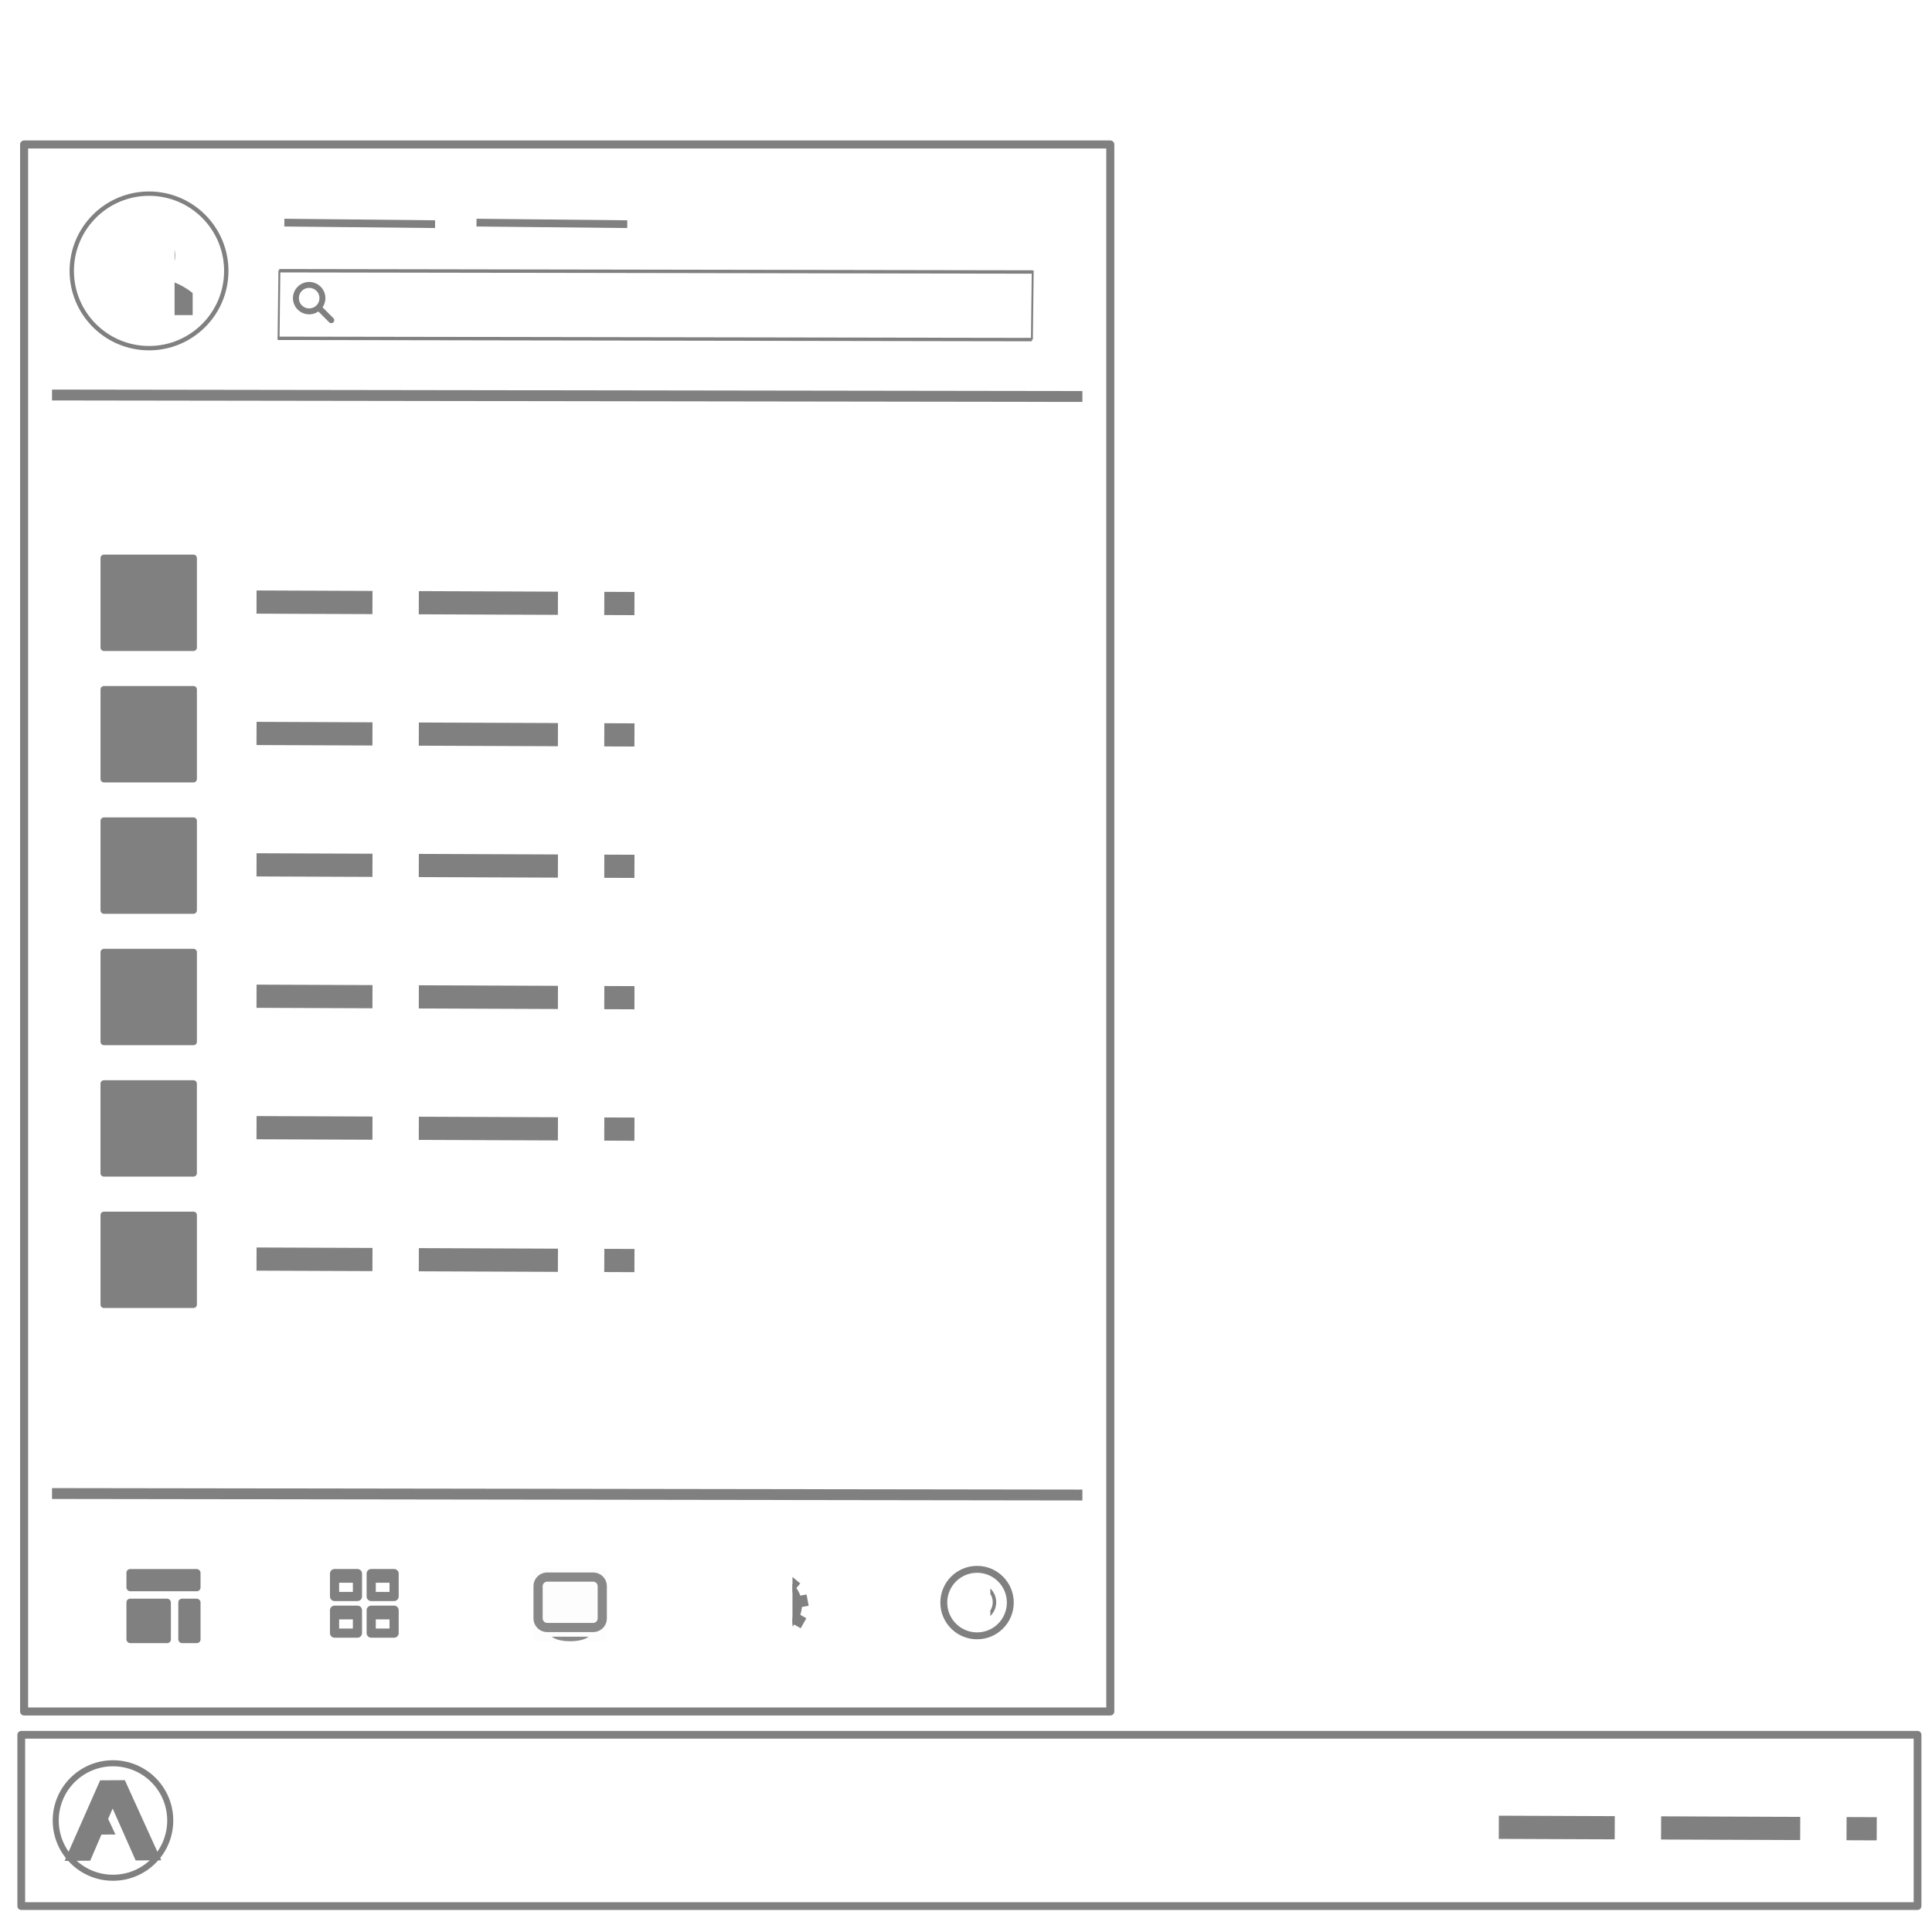 <svg xmlns="http://www.w3.org/2000/svg" xmlns:svg="http://www.w3.org/2000/svg" xmlns:xlink="http://www.w3.org/1999/xlink" id="svg8" width="250" height="250" version="1.1" viewBox="0 0 66.146 66.146"><defs id="defs2"><symbol id="symbol25879"><title id="title25873">Edit Find</title><path id="path25875" d="m 1.722,0.272 c -0.801,0 -1.458,0.656 -1.458,1.456 0,0.801 0.657,1.457 1.458,1.457 0.802,0 1.458,-0.656 1.458,-1.457 0,-0.8 -0.656,-1.456 -1.458,-1.456 z m 0,0.532 c 0.515,0 0.926,0.41 0.926,0.924 0,0.515 -0.411,0.925 -0.926,0.925 -0.515,0 -0.926,-0.41 -0.926,-0.925 0,-0.514 0.411,-0.924 0.926,-0.924 z" style="stroke-width:.265"/><path id="path25877" d="M 2.596,2.389 A 0.265,0.265 0 0 0 2.464,2.844 L 3.522,3.903 A 0.266,0.266 0 1 0 3.894,3.522 L 2.836,2.464 A 0.265,0.265 0 0 0 2.596,2.39 Z" style="stroke-width:.265"/></symbol><symbol id="address-book-app-symbolic"><title id="title11276">address-book-app-symbolic</title><g id="g4845" transform="matrix(0,-1,-1,0,98.823,136.659)" style="display:inline"><g id="g4778" transform="matrix(-1,0,0,1,152.385,-161.66)"><g id="g4780" transform="matrix(-1,0,0,1,152.4,161.66)" style="display:inline"><rect id="rect4120" width="23.813" height="23.813" x="-114.3" y="92.965" transform="scale(-1,1)" style="color:#000;display:inline;overflow:visible;visibility:visible;fill:none;stroke:none;stroke-width:1.058;marker:none;enable-background:accumulate"/><path id="path4122" d="m 99.973,99.316 c -1.058,0.732 -1.975,1.529 -2.759,2.289 v -0.003 c -1.374,1.391 -3.015,3.262 -3.015,3.262 0,0 1.612,1.983 3.013,3.274 v -0.003 c 0.783,0.759 1.698,1.555 2.754,2.287 -0.012,0.033 -0.023,0.066 -0.036,0.099 -0.668,1.762 -1.557,3.319 -2.666,4.669 h -5.199 v -7.305 -0.009 -6.009 -7.314 h 5.199 c 1.109,1.35 1.998,2.899 2.666,4.647 0.015,0.039 0.027,0.078 0.042,0.117 z" style="font-style:normal;font-variant:normal;font-weight:400;font-stretch:normal;font-size:15.003px;line-height:125%;font-family:Ubuntu;-inkscape-font-specification:Ubuntu;text-align:center;letter-spacing:0;word-spacing:0;writing-mode:lr-tb;text-anchor:middle;fill:gray;fill-opacity:1;stroke:none;stroke-width:.265"/><path style="font-style:normal;font-variant:normal;font-weight:400;font-stretch:normal;font-size:121.63px;line-height:125%;font-family:Ubuntu;-inkscape-font-specification:Ubuntu;text-align:center;letter-spacing:0;word-spacing:0;writing-mode:lr-tb;text-anchor:middle;fill:gray;fill-opacity:1;stroke:none;stroke-width:.265" id="path4124" d="m 112.704,104.871 c -1.4e-4,1.634 -0.69,3.213 -1.906,4.368 -1.217,1.155 -2.88,1.809 -4.6,1.809 h -0.005 c -0.662,-0.003 -1.424,-0.062 -2.197,-0.374 -2.015,-0.814 -3.58,-2.033 -4.79,-3.147 v 0.002 c -0.352,-0.308 -0.708,-0.658 -1.052,-1.008 v -3.26 c 0.346,-0.354 0.705,-0.715 1.054,-1.051 v 0.003 c 1.209,-1.114 2.773,-2.333 4.787,-3.146 0.773,-0.312 1.535,-0.372 2.197,-0.374 h 0.005 c 1.72,0 3.383,0.655 4.6,1.81 1.216,1.155 1.906,2.734 1.906,4.368 v 5.3e-4 z"/></g></g></g></symbol><symbol id="system-shutdown"><title id="title19268">system-shutdown</title><g id="g4139"><rect id="rect4198-4-6" width="23.813" height="23.813" x="-17.954" y="22.359" style="color:#000;display:inline;overflow:visible;visibility:visible;fill:none;stroke:none;stroke-width:1.984;marker:none;enable-background:accumulate"/><rect id="rect3049-3-4" width="23.813" height="23.813" x="-5.859" y="22.359" transform="scale(-1,1)" style="color:#000;display:inline;overflow:visible;visibility:visible;fill:none;stroke:none;stroke-width:1.587;marker:none;enable-background:accumulate"/><path id="rect4747-4-9" d="m -6.841,24.211 1.587,-0.265 v 8.731 h -1.588 z" style="color:#000;display:inline;overflow:visible;visibility:visible;fill:gray;fill-opacity:1;stroke:none;stroke-width:2.381;marker:none;enable-background:accumulate"/><path style="color:#000;display:inline;overflow:visible;visibility:visible;fill:none;stroke:gray;stroke-width:1.588;stroke-linecap:butt;stroke-linejoin:round;stroke-miterlimit:4;stroke-dasharray:none;stroke-dashoffset:0;stroke-opacity:1;marker:none;enable-background:accumulate" id="path4145-6" d="m -2.079,27.391 a 7.937,7.937 0 0 1 3.698,8.928 7.937,7.937 0 0 1 -7.667,5.883 7.937,7.937 0 0 1 -7.667,-5.883 7.937,7.937 0 0 1 3.698,-8.928"/></g></symbol><symbol id="settings"><title id="title18384">settings</title><g id="g4845-845" transform="matrix(0,-1,-1,0,98.823,136.659)" style="display:inline"><g id="g5449" transform="matrix(0,-1,-1,0,940.425,162.815)"><rect style="color:#000;display:inline;overflow:visible;visibility:visible;opacity:.05;fill:none;stroke:none;stroke-width:.529;marker:none;enable-background:accumulate" id="rect5415" width="23.813" height="23.813" x="826.125" y="46.037" transform="matrix(0,1,1,0,0,0)"/><ellipse style="color:#000;display:inline;overflow:visible;visibility:visible;fill:none;stroke:gray;stroke-width:3.175;stroke-miterlimit:4;stroke-dasharray:none;marker:none;enable-background:accumulate" id="path5417" cx="696.596" cy="-468.916" rx="7.674" ry="7.687" transform="matrix(-0.5,0.866,-0.866,-0.5,0,0)"/><path style="color:#000;display:inline;overflow:visible;visibility:visible;fill:gray;fill-opacity:1;fill-rule:nonzero;stroke:none;stroke-width:.529;marker:none;enable-background:accumulate" id="path4168" d="m 59.796,826.65 -3.704,0.553 v 3.692 h 3.704 v -4.245 z"/><path id="path4170-9" d="m 66.508,830.706 -2.853,-2.363 -2.543,3.031 2.838,2.381 2.558,-3.049 z" style="color:#000;display:inline;overflow:visible;visibility:visible;fill:gray;fill-opacity:1;fill-rule:nonzero;stroke:none;stroke-width:.529;marker:none;enable-background:accumulate"/><path style="color:#000;display:inline;overflow:visible;visibility:visible;fill:gray;fill-opacity:1;fill-rule:nonzero;stroke:none;stroke-width:.529;marker:none;enable-background:accumulate" id="path4172" d="m 69.213,837.925 -0.667,-3.644 -3.896,0.687 0.643,3.648 3.92,-0.691 z"/><path id="path4174" d="m 66.645,845.193 1.831,-3.22 -3.426,-1.978 -1.852,3.208 3.447,1.99 z" style="color:#000;display:inline;overflow:visible;visibility:visible;fill:gray;fill-opacity:1;fill-rule:nonzero;stroke:none;stroke-width:.529;marker:none;enable-background:accumulate"/><path style="color:#000;display:inline;overflow:visible;visibility:visible;fill:gray;fill-opacity:1;fill-rule:nonzero;stroke:none;stroke-width:.529;marker:none;enable-background:accumulate" id="path4176" d="m 60.005,849.111 3.473,-1.289 -1.353,-3.718 -3.481,1.267 1.361,3.74 z"/><path id="path4178" d="m 52.401,847.844 3.489,1.245 1.353,-3.718 -3.481,-1.267 -1.361,3.74 z" style="color:#000;display:inline;overflow:visible;visibility:visible;fill:gray;fill-opacity:1;fill-rule:nonzero;stroke:none;stroke-width:.529;marker:none;enable-background:accumulate"/><path style="color:#000;display:inline;overflow:visible;visibility:visible;fill:gray;fill-opacity:1;fill-rule:nonzero;stroke:none;stroke-width:.529;marker:none;enable-background:accumulate" id="path4180" d="m 47.391,841.986 1.873,3.196 3.426,-1.978 -1.852,-3.208 -3.447,1.99 z"/><path id="path4182" d="m 47.318,834.277 -0.62,3.652 3.896,0.687 0.643,-3.648 -3.92,-0.691 z" style="color:#000;display:inline;overflow:visible;visibility:visible;fill:gray;fill-opacity:1;fill-rule:nonzero;stroke:none;stroke-width:.529;marker:none;enable-background:accumulate"/><path style="color:#000;display:inline;overflow:visible;visibility:visible;fill:gray;fill-opacity:1;fill-rule:nonzero;stroke:none;stroke-width:.529;marker:none;enable-background:accumulate" id="path4184" d="m 52.217,828.325 -2.822,2.399 2.543,3.031 2.838,-2.381 -2.558,-3.049 z"/></g></g></symbol></defs><g id="layer1" transform="translate(0,-230.854)"><rect id="rect30565" width="64.923" height="5.865" x=".728" y="290.248" style="opacity:1;fill:none;fill-opacity:1;stroke:gray;stroke-width:.265;stroke-linecap:butt;stroke-linejoin:round;stroke-miterlimit:4;stroke-dasharray:none;stroke-dashoffset:0;stroke-opacity:1"/><rect id="rect30567" width="37.188" height="53.65" x=".825" y="235.8" style="opacity:1;fill:none;fill-opacity:1;stroke:gray;stroke-width:.275;stroke-linecap:butt;stroke-linejoin:round;stroke-miterlimit:4;stroke-dasharray:none;stroke-dashoffset:0;stroke-opacity:1"/><g id="g1463" transform="matrix(0.891,0,0,0.891,2.335,29.815)"><circle style="opacity:1;fill:none;fill-opacity:1;stroke:gray;stroke-width:.265;stroke-linecap:butt;stroke-linejoin:round;stroke-miterlimit:4;stroke-dasharray:none;stroke-dashoffset:0;stroke-opacity:1" id="circle33741" cx="34.923" cy="287.213" r="1.278"/><use id="use35991" width="100%" height="100%" x="0" y="0" transform="matrix(0.084,0,0,0.084,35.433,284.321)" xlink:href="#system-shutdown" style="fill:#000;stroke:none"/></g><g id="g1388" transform="translate(1.06,-1.587)"><rect style="fill:gray;fill-opacity:1;stroke:gray;stroke-width:.235;stroke-linecap:butt;stroke-linejoin:round;stroke-miterlimit:4;stroke-dasharray:none;stroke-dashoffset:0;stroke-opacity:1" id="rect33682" width="3.065" height="3.065" x="2.499" y="251.547"/><path style="fill:none;fill-opacity:1;fill-rule:evenodd;stroke:gray;stroke-width:.794;stroke-linecap:butt;stroke-linejoin:miter;stroke-miterlimit:4;stroke-dasharray:4.763,1.587;stroke-dashoffset:.794;stroke-opacity:1" id="path36027" d="m 7.723,253.054 12.939,0.051"/></g><path style="fill:gray;fill-opacity:1;fill-rule:evenodd;stroke:gray;stroke-width:.372;stroke-linecap:butt;stroke-linejoin:miter;stroke-miterlimit:4;stroke-dasharray:none;stroke-opacity:1" id="path36029" d="m 1.781,281.988 35.277,0.051"/><g style="stroke:gray;stroke-opacity:1" id="g36217" transform="matrix(0.069,0,0,0.069,1.665,290.816)"><ellipse style="opacity:1;fill:none;fill-opacity:1;stroke:gray;stroke-width:3;stroke-miterlimit:4;stroke-dasharray:none;stroke-opacity:1" id="path3375" cx="31.932" cy="34.303" rx="28.407" ry="28.403"/><polygon id="polygon15" points="551.5 721.5 612.5 637 628.5 616 668 619.5 707 615 713 603 688.5 578 676.5 569.5 693.5 560.5 693.5 540 732.5 497.5 664 430.5 588 333 517.5 214 500 192 386 355 328 328 304 332.5 299.5 366 318.5 403.5 338 431 309.5 462 275.5 507 300 533 304 551 318.5 569.5 340.5 583 351.5 604.5 373.5 617 395 637.5 452.5 723 488.5 788.5 502 812.5" display="none" transform="matrix(0.063,0,0,0.063,-131,7.97)" style="display:none;fill:#5a0e00;stroke:gray;stroke-opacity:1"/><polygon id="polygon17" points="707 615 713 603 688.5 578 676.5 569.5 693.5 560.5 693.5 540 732.5 497.5 664 430.5 588 333 517.5 214 500 192 386 355 328 328 304 332.5 299.5 366 318.5 403.5 338 431 309.5 462 275.5 507 300 533 304 551 318.5 569.5 340.5 583 351.5 604.5 373.5 617 395 637.5 452.5 723 488.5 788.5 502 812.5 551.5 721.5 612.5 637 628.5 616 668 619.5" display="none" transform="matrix(0.063,0,0,0.063,-187.14,4.387)" style="display:none;fill:#5a0e00;stroke:gray;stroke-opacity:1"/><path id="path19" d="M 8.69,53.819 20.296,53.752 31.756,27.094 43.508,53.619 55.115,53.553 37.491,14.787 25.885,14.854 Z" style="opacity:1;fill:gray;fill-opacity:1;stroke:gray;stroke-opacity:1"/><path id="path29" d="m 29.054,28.773 -6.373,12.048 9.692,-0.072 -4.308,-9.219 0.989,-2.756 z" style="opacity:1;fill:gray;fill-opacity:1;stroke:gray;stroke-opacity:1"/></g><path id="path36245" d="m 51.315,293.415 12.939,0.051" style="fill:none;fill-opacity:1;fill-rule:evenodd;stroke:gray;stroke-width:.794;stroke-linecap:butt;stroke-linejoin:miter;stroke-miterlimit:4;stroke-dasharray:4.763,1.587;stroke-dashoffset:.794;stroke-opacity:1"/><use style="fill:#000;stroke:none" id="use36649" width="100%" height="100%" x="0" y="0" transform="matrix(0.106,0,0,0.106,27.132,282.21)" xlink:href="#settings"/><path id="path36029-6" d="m 1.781,244.378 35.277,0.051" style="fill:gray;fill-opacity:1;fill-rule:evenodd;stroke:gray;stroke-width:.372;stroke-linecap:butt;stroke-linejoin:miter;stroke-miterlimit:4;stroke-dasharray:none;stroke-opacity:1"/><g id="g1079" transform="translate(-47.656,-1.537)"><use id="use32256" width="100%" height="100%" x="0" y="0" transform="matrix(0.145,0,0,0.145,53.633,236.711)" xlink:href="#address-book-app-symbolic" style="fill:#000;stroke:none"/><circle id="path33737-3" cx="52.758" cy="241.666" r="2.645" style="opacity:1;fill:none;fill-opacity:1;stroke:gray;stroke-width:.149;stroke-linecap:butt;stroke-linejoin:round;stroke-miterlimit:4;stroke-dasharray:none;stroke-dashoffset:0;stroke-opacity:1"/></g><use id="use31418-2" width="100%" height="100%" x="0" y="0" transform="matrix(0.381,0,0,0.381,9.929,240.403)" xlink:href="#symbol25879" style="fill:gray;fill-opacity:1;stroke:none"/><g id="g27411" transform="matrix(0.633,0,0,0.875,3.348,20.907)"><path id="path30636-0" d="m 9.74,253.177 40.783,0.05" style="fill:gray;fill-opacity:1;fill-rule:evenodd;stroke:gray;stroke-width:.133;stroke-linecap:butt;stroke-linejoin:miter;stroke-miterlimit:4;stroke-dasharray:none;stroke-opacity:1"/><path style="fill:gray;fill-opacity:1;fill-rule:evenodd;stroke:gray;stroke-width:.133;stroke-linecap:butt;stroke-linejoin:miter;stroke-miterlimit:4;stroke-dasharray:none;stroke-opacity:1" id="path27401-4" d="m 9.812,250.532 40.711,0.05"/><path id="path27403" d="m 50.568,250.52 -0.045,2.707" style="fill:gray;fill-opacity:1;fill-rule:evenodd;stroke:gray;stroke-width:.104;stroke-linecap:butt;stroke-linejoin:miter;stroke-miterlimit:4;stroke-dasharray:none;stroke-opacity:1"/><path style="fill:gray;fill-opacity:1;fill-rule:evenodd;stroke:gray;stroke-width:.104;stroke-linecap:butt;stroke-linejoin:miter;stroke-miterlimit:4;stroke-dasharray:none;stroke-opacity:1" id="path27405" d="m 9.822,250.52 -0.045,2.707"/></g><path style="fill:none;fill-opacity:1;fill-rule:evenodd;stroke:gray;stroke-width:.265;stroke-linecap:butt;stroke-linejoin:miter;stroke-miterlimit:4;stroke-dasharray:6.35,6.35;stroke-dashoffset:.413;stroke-opacity:1" id="path36589-3" d="m 9.735,238.476 5.161,0.053"/><path id="path36589-3-6" d="m 16.314,238.476 5.161,0.053" style="fill:none;fill-opacity:1;fill-rule:evenodd;stroke:gray;stroke-width:.265;stroke-linecap:butt;stroke-linejoin:miter;stroke-miterlimit:4;stroke-dasharray:6.35,6.35;stroke-dashoffset:.413;stroke-opacity:1"/><g id="g1432" transform="translate(1.041,-1.753)"><rect id="rect33682-1" width="3.065" height="3.065" x="2.518" y="256.212" style="fill:gray;fill-opacity:1;stroke:gray;stroke-width:.235;stroke-linecap:butt;stroke-linejoin:round;stroke-miterlimit:4;stroke-dasharray:none;stroke-dashoffset:0;stroke-opacity:1"/><path id="path36027-8" d="m 7.742,257.718 12.939,0.051" style="fill:none;fill-opacity:1;fill-rule:evenodd;stroke:gray;stroke-width:.794;stroke-linecap:butt;stroke-linejoin:miter;stroke-miterlimit:4;stroke-dasharray:4.763,1.587;stroke-dashoffset:.794;stroke-opacity:1"/></g><g id="g1436" transform="translate(0.985,-1.697)"><rect id="rect33682-7" width="3.065" height="3.065" x="2.574" y="260.654" style="fill:gray;fill-opacity:1;stroke:gray;stroke-width:.235;stroke-linecap:butt;stroke-linejoin:round;stroke-miterlimit:4;stroke-dasharray:none;stroke-dashoffset:0;stroke-opacity:1"/><path id="path36027-9" d="m 7.798,262.161 12.939,0.051" style="fill:none;fill-opacity:1;fill-rule:evenodd;stroke:gray;stroke-width:.794;stroke-linecap:butt;stroke-linejoin:miter;stroke-miterlimit:4;stroke-dasharray:4.763,1.587;stroke-dashoffset:.794;stroke-opacity:1"/></g><g id="g1440" transform="translate(0.926,-1.699)"><rect id="rect33682-2" width="3.065" height="3.065" x="2.633" y="265.155" style="fill:gray;fill-opacity:1;stroke:gray;stroke-width:.235;stroke-linecap:butt;stroke-linejoin:round;stroke-miterlimit:4;stroke-dasharray:none;stroke-dashoffset:0;stroke-opacity:1"/><path id="path36027-0" d="m 7.857,266.661 12.939,0.051" style="fill:none;fill-opacity:1;fill-rule:evenodd;stroke:gray;stroke-width:.794;stroke-linecap:butt;stroke-linejoin:miter;stroke-miterlimit:4;stroke-dasharray:4.763,1.587;stroke-dashoffset:.794;stroke-opacity:1"/></g><g id="g1444" transform="translate(0.869,-1.527)"><rect id="rect33682-23" width="3.065" height="3.065" x="2.689" y="269.482" style="fill:gray;fill-opacity:1;stroke:gray;stroke-width:.235;stroke-linecap:butt;stroke-linejoin:round;stroke-miterlimit:4;stroke-dasharray:none;stroke-dashoffset:0;stroke-opacity:1"/><path id="path36027-7" d="m 7.914,270.989 12.939,0.051" style="fill:none;fill-opacity:1;fill-rule:evenodd;stroke:gray;stroke-width:.794;stroke-linecap:butt;stroke-linejoin:miter;stroke-miterlimit:4;stroke-dasharray:4.763,1.587;stroke-dashoffset:.794;stroke-opacity:1"/></g><g id="g1448" transform="translate(0.869,-1.587)"><rect id="rect33682-5" width="3.065" height="3.065" x="2.69" y="274.041" style="fill:gray;fill-opacity:1;stroke:gray;stroke-width:.235;stroke-linecap:butt;stroke-linejoin:round;stroke-miterlimit:4;stroke-dasharray:none;stroke-dashoffset:0;stroke-opacity:1"/><path id="path36027-92" d="m 7.914,275.548 12.939,0.051" style="fill:none;fill-opacity:1;fill-rule:evenodd;stroke:gray;stroke-width:.794;stroke-linecap:butt;stroke-linejoin:miter;stroke-miterlimit:4;stroke-dasharray:4.763,1.587;stroke-dashoffset:.794;stroke-opacity:1"/></g><g id="g1491" transform="translate(-14.657,-0.227)"><rect style="color:#bebebe;display:inline;overflow:visible;visibility:visible;fill:none;stroke:none;stroke-width:.157;stroke-miterlimit:4;stroke-dasharray:none;marker:none" id="rect4074" width="2.509" height="2.509" x="25.955" y="284.799"/><path id="rect4016" d="m 26.111,284.799 c -0.087,0 -0.157,0.07 -0.157,0.157 v 0.784 c 0,0.087 0.07,0.157 0.157,0.157 H 26.895 c 0.087,0 0.157,-0.07 0.157,-0.157 v -0.784 c 0,-0.087 -0.07,-0.157 -0.157,-0.157 z m 0.157,0.47 h 0.47 v 0.314 h -0.47 z" style="fill:gray;fill-opacity:1;stroke:none;stroke-width:.157;stroke-linecap:round;stroke-linejoin:round;stroke-miterlimit:4;stroke-dasharray:none;stroke-dashoffset:0;stroke-opacity:1"/><path style="fill:gray;fill-opacity:1;stroke:none;stroke-width:.157;stroke-linecap:round;stroke-linejoin:round;stroke-miterlimit:4;stroke-dasharray:none;stroke-dashoffset:0;stroke-opacity:1" id="path4027" d="m 27.366,284.799 c -0.087,0 -0.157,0.07 -0.157,0.157 v 0.784 c 0,0.087 0.07,0.157 0.157,0.157 h 0.784 c 0.087,0 0.157,-0.07 0.157,-0.157 v -0.784 c 0,-0.087 -0.07,-0.157 -0.157,-0.157 z m 0.157,0.47 h 0.47 v 0.314 h -0.47 z"/><path style="fill:gray;fill-opacity:1;stroke:none;stroke-width:.157;stroke-linecap:round;stroke-linejoin:round;stroke-miterlimit:4;stroke-dasharray:none;stroke-dashoffset:0;stroke-opacity:1" id="path4030" d="m 26.111,286.053 c -0.087,0 -0.157,0.07 -0.157,0.157 v 0.784 c 0,0.087 0.07,0.157 0.157,0.157 H 26.895 c 0.087,0 0.157,-0.07 0.157,-0.157 v -0.784 c 0,-0.087 -0.07,-0.157 -0.157,-0.157 z m 0.157,0.47 h 0.47 v 0.314 h -0.47 z"/><path id="path4032" d="m 27.366,286.053 c -0.087,0 -0.157,0.07 -0.157,0.157 v 0.784 c 0,0.087 0.07,0.157 0.157,0.157 h 0.784 c 0.087,0 0.157,-0.07 0.157,-0.157 v -0.784 c 0,-0.087 -0.07,-0.157 -0.157,-0.157 z m 0.157,0.47 h 0.47 v 0.314 h -0.47 z" style="fill:gray;fill-opacity:1;stroke:none;stroke-width:.157;stroke-linecap:round;stroke-linejoin:round;stroke-miterlimit:4;stroke-dasharray:none;stroke-dashoffset:0;stroke-opacity:1"/></g><g style="display:inline;fill:gray;fill-opacity:.918;enable-background:new" id="g3781-5" transform="matrix(0.157,0,0,0.157,17.009,240.574)"><rect id="rect3003-7" width="16" height="16" x="8" y="280" style="opacity:.02;fill:gray;fill-opacity:.918;stroke:none"/><path id="rect3773-3" d="m 11,281 c -1.662,0 -3,1.338 -3,3 v 7 c 0,1.662 1.338,3 3,3 h 10 c 1.662,0 3,-1.338 3,-3 v -7 c 0,-1.662 -1.338,-3 -3,-3 z m 0,2 h 10 c 0.554,0 1,0.446 1,1 v 7 c 0,0.554 -0.446,1 -1,1 H 11 c -0.554,0 -1,-0.446 -1,-1 v -7 c 0,-0.554 0.446,-1 1,-1 z" style="fill:gray;fill-opacity:.918;stroke:none"/><path id="rect3778-2" d="m 16,296 c 3,0 4,-1 4,-1 h -1 -6 -1 c 0,0 1,1 4,1 z" style="fill:gray;fill-opacity:.918;stroke:none"/></g><g style="fill:gray;fill-opacity:1" id="g2840" transform="matrix(0.052,0,0,0.052,3.916,284.156)"><g style="fill:gray;fill-opacity:1" id="g1139"><g style="fill:gray;fill-opacity:1" id="g1144" transform="matrix(1.487,0,0,1.487,-15.404,-13.201)"><rect style="fill:gray;stroke-width:1.64;fill-opacity:1" id="rect14" width="32.81" height="9.843" x="15.697" y="14.274" rx="1.64" ry="1.64"/><rect style="fill:gray;stroke-width:1.64;fill-opacity:1" id="rect18" width="9.843" height="19.686" x="38.664" y="27.397" rx="1.64" ry="1.64"/><rect style="fill:gray;stroke-width:1.64;fill-opacity:1" id="rect22" width="19.686" height="19.686" x="15.697" y="27.397" rx="1.64" ry="1.64"/></g></g></g></g></svg>